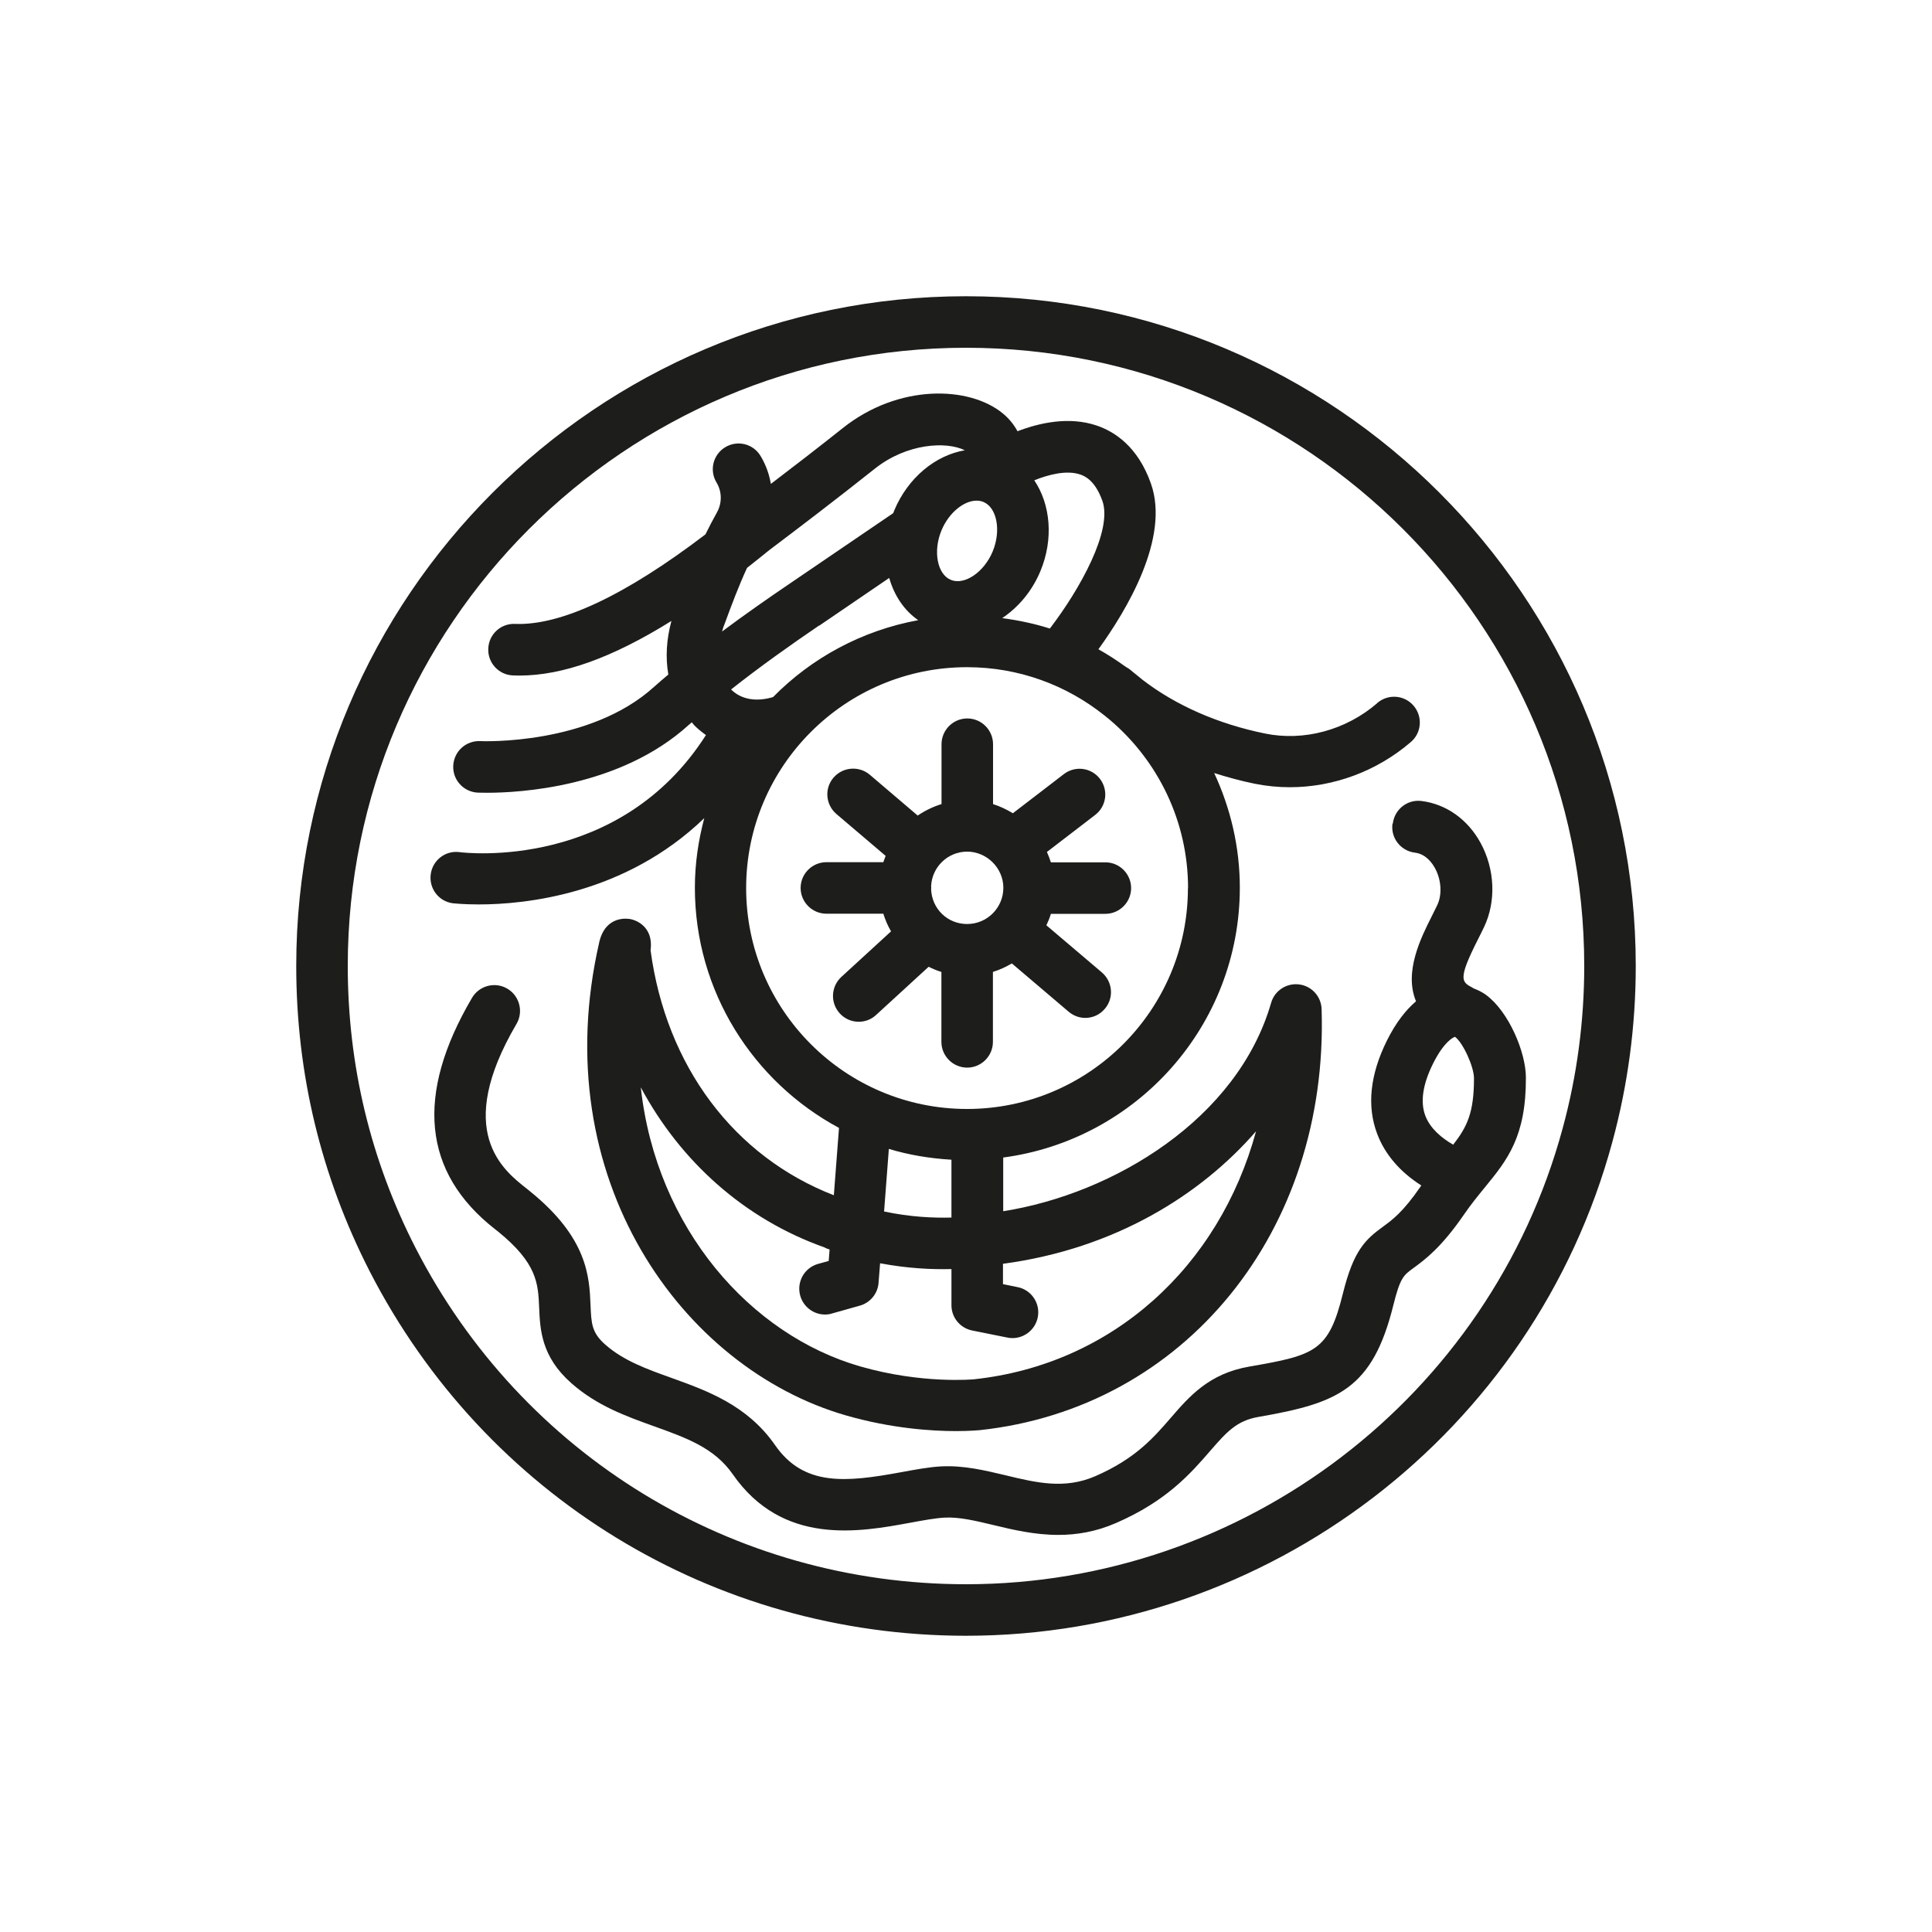 <?xml version="1.0" encoding="UTF-8"?>
<svg id="icons" xmlns="http://www.w3.org/2000/svg" viewBox="0 0 150 150">
  <defs>
    <style>
      .cls-1 {
        fill: #1d1d1b;
      }
    </style>
  </defs>
  <path class="cls-1" d="m106.92,54.6c-2.43,2.09-5.69,2.97-8.71,2.35-3.66-.75-6.91-2.18-9.49-4.16-.15-.12-.29-.24-.44-.36-.16-.13-.33-.26-.48-.39-.12-.11-.26-.19-.4-.27-.68-.49-1.38-.95-2.12-1.36,2.18-3.01,5.57-8.64,4.08-12.86-1.02-2.9-2.85-4.05-4.21-4.51-2.16-.73-4.45-.21-6.15.44-.28-.51-.65-.98-1.14-1.38-2.59-2.14-8.09-2.32-12.43,1.14-1.9,1.51-3.87,3.03-5.58,4.33-.13-.76-.39-1.49-.8-2.17-.57-.95-1.8-1.25-2.74-.68-.95.57-1.25,1.8-.68,2.74.43.71.44,1.6.03,2.33-.33.59-.62,1.15-.89,1.7-6.25,4.76-11.23,7.09-14.78,6.95-1.11-.05-2.04.81-2.08,1.92-.05,1.1.81,2.04,1.92,2.08.17,0,.33.01.5.01,3.36,0,7.21-1.38,11.8-4.24-.39,1.43-.47,2.85-.24,4.16-.36.31-.74.62-1.09.94-5.01,4.57-13.38,4.24-13.51,4.23-1.11-.05-2.04.79-2.1,1.9-.06,1.1.79,2.04,1.9,2.1.06,0,.32.01.74.01,2.44,0,10.31-.4,15.67-5.29.07-.06.14-.12.21-.18.07.08.13.16.2.24.28.28.58.52.9.75-6.7,10.5-18.61,9.16-19.13,9.09-1.1-.15-2.1.63-2.24,1.73-.14,1.1.63,2.1,1.72,2.24.03,0,.78.09,2.01.09,3.6,0,11.36-.77,17.51-6.7-.46,1.73-.73,3.53-.73,5.4,0,8.06,4.54,15.08,11.19,18.65l-.4,5.23c-7.75-3.01-13.02-10.02-14.23-19.02.26-2-1.37-2.39-1.56-2.42-.2-.04-1.92-.32-2.42,1.77,0,.02,0,.03-.01.05-4.19,18.31,6.44,33.04,19.15,36.71,3.54,1.02,6.67,1.22,8.55,1.22,1.09,0,1.75-.07,1.82-.07,15.94-1.7,27.12-15.45,26.57-32.69-.03-.98-.77-1.8-1.75-1.92-.97-.12-1.9.48-2.17,1.43-2.6,9.01-12.21,14.82-20.8,16.18v-4.17c10.35-1.37,18.37-10.23,18.37-20.95,0-3.18-.73-6.19-1.99-8.9,1.02.32,2.07.61,3.15.83.9.18,1.81.27,2.72.27,3.38,0,6.75-1.23,9.4-3.51.84-.72.93-1.98.21-2.82-.72-.84-1.98-.93-2.82-.21Zm-23.05-17.76c.28.1,1.13.39,1.72,2.05.8,2.26-1.7,6.8-4.08,9.91-1.19-.38-2.43-.64-3.7-.81,1.24-.83,2.3-2.06,2.96-3.63,0,0,0,0,0,0,1.05-2.51.79-5.2-.47-7.07,1.12-.45,2.52-.81,3.57-.45Zm-8.05,2.03c.18,0,.36.03.53.1,1.06.44,1.39,2.24.72,3.85-.67,1.61-2.19,2.64-3.25,2.2-1.06-.44-1.39-2.24-.72-3.85.57-1.36,1.73-2.3,2.72-2.3Zm-19.67,9.85l.09-.23c.59-1.6,1.11-2.99,1.76-4.4.57-.45,1.15-.91,1.74-1.39,2.02-1.52,5.2-3.94,8.18-6.31,2.49-1.98,5.55-2.14,6.99-1.43-2.26.38-4.41,2.11-5.48,4.67-.03.07-.05.14-.08.21l-7.99,5.44c-1.74,1.18-3.53,2.43-5.3,3.75.03-.1.06-.2.09-.3Zm7.45-.14l5.44-3.71c.38,1.35,1.15,2.52,2.25,3.28-4.37.8-8.28,2.93-11.27,5.97-1.32.39-2.47.19-3.26-.59,2.24-1.77,4.58-3.43,6.84-4.97Zm10.27,41.46v4.49c-1.38.04-3.2-.04-5.23-.47l.37-4.86c1.55.47,3.18.74,4.86.84Zm23.65-2.21c-2.86,10.5-11.13,18.11-21.92,19.26-.04,0-4.03.38-8.84-1.01-8.45-2.44-15.8-10.66-17.01-21.66,3.1,5.79,8.08,10.23,14.24,12.42.08.04.16.08.24.11.06.02.12.04.18.06l-.07.89-.83.23c-1.06.3-1.68,1.4-1.38,2.47.25.88,1.05,1.46,1.92,1.46.18,0,.36-.02.54-.08l2.17-.61c.81-.23,1.39-.94,1.45-1.77l.12-1.52c2.12.4,4.03.49,5.54.45v2.81c0,.95.67,1.77,1.61,1.96l2.74.55c.13.03.26.04.39.04.93,0,1.77-.66,1.96-1.61.22-1.08-.49-2.14-1.57-2.35l-1.13-.23v-1.58c8.68-1.16,15.35-5.34,19.65-10.29Zm-5.29-18.88c0,9.46-7.69,17.15-17.15,17.15s-17.15-7.69-17.15-17.15,7.69-17.15,17.15-17.15c4.03,0,7.73,1.4,10.66,3.74.14.12.28.23.43.35,3.71,3.15,6.07,7.84,6.07,13.07Z"/>
  <path class="cls-1" d="m75,23c-28.67,0-52,23.33-52,52,0,8.34,1.92,16.31,5.7,23.7,8.96,17.45,26.7,28.3,46.3,28.3,23.42,0,44.06-15.76,50.18-38.33,1.21-4.44,1.82-9.04,1.82-13.67,0-28.67-23.33-52-52-52Zm46.32,64.62c-5.65,20.83-24.7,35.38-46.32,35.38-18.09,0-34.47-10.01-42.74-26.12-3.49-6.82-5.26-14.18-5.26-21.88,0-26.47,21.53-48,48-48s48,21.53,48,48c0,4.27-.56,8.52-1.68,12.62Z"/>
  <path class="cls-1" d="m81.29,66.14l3.74-2.87c.88-.67,1.04-1.93.37-2.8-.67-.88-1.93-1.04-2.8-.37l-3.96,3.04c-.48-.29-1-.54-1.54-.71v-4.65c0-1.1-.9-2-2-2s-2,.9-2,2v4.65c-.66.2-1.29.51-1.85.89l-3.72-3.17c-.84-.71-2.1-.61-2.82.23s-.61,2.1.23,2.82l3.82,3.25c-.06.16-.12.32-.18.49h-4.42c-1.1,0-2,.9-2,2s.9,2,2,2h4.42c.15.48.35.94.6,1.37l-3.86,3.54c-.81.75-.87,2.01-.12,2.83.39.43.93.65,1.47.65.48,0,.97-.17,1.35-.53l4.08-3.74c.32.16.65.3.99.4v5.43c0,1.1.9,2,2,2s2-.9,2-2v-5.43c.52-.16,1.01-.39,1.47-.66l4.41,3.75c.38.32.84.48,1.29.48.57,0,1.13-.24,1.52-.71.72-.84.61-2.1-.23-2.82l-4.31-3.66c.14-.29.26-.58.35-.89h4.23c1.1,0,2-.9,2-2s-.9-2-2-2h-4.23c-.09-.28-.19-.54-.31-.81Zm-9,2.92s.01-.08.01-.12,0-.08-.01-.12c.06-1.5,1.29-2.7,2.8-2.7s2.81,1.26,2.81,2.81-1.26,2.81-2.81,2.81-2.74-1.2-2.8-2.7Z"/>
  <path class="cls-1" d="m108.11,63.97c-.14,1.1.64,2.09,1.74,2.23.85.1,1.34.8,1.56,1.2.5.91.57,2.07.17,2.89-.14.29-.29.58-.43.87-.83,1.65-2.16,4.3-1.21,6.58-.75.64-1.54,1.6-2.26,3.05-1.31,2.64-1.57,5.08-.76,7.23.6,1.6,1.77,2.96,3.43,4.02-.01.02-.03.04-.04.06-1.37,2-2.21,2.61-2.95,3.15-1.37,1-2.27,1.85-3.09,5.15-1.11,4.5-2.12,4.81-7.27,5.7-3.12.54-4.64,2.29-6.1,3.98-1.36,1.57-2.76,3.18-5.86,4.53-2.39,1.04-4.61.5-6.97-.07-1.6-.38-3.26-.78-4.99-.69-.96.05-2.01.25-3.11.45-4.33.8-7.57,1.11-9.8-2.11-2.15-3.09-5.26-4.21-8.01-5.2-1.93-.69-3.74-1.34-5.16-2.59-1.06-.93-1.09-1.64-1.15-3.06-.09-2.2-.22-5.22-4.68-8.83l-.27-.22c-1.85-1.45-5.69-4.46-.8-12.79.56-.95.24-2.18-.71-2.74-.95-.56-2.18-.24-2.74.71-4.43,7.53-3.83,13.57,1.78,17.96l.23.18c3.05,2.47,3.12,4.05,3.2,5.89.07,1.71.16,3.83,2.5,5.89,1.99,1.76,4.26,2.57,6.46,3.36,2.5.9,4.65,1.67,6.07,3.71,3.88,5.59,9.86,4.49,13.81,3.76.98-.18,1.9-.35,2.61-.39,1.15-.07,2.46.25,3.84.58,1.49.36,3.18.76,5.02.76,1.41,0,2.91-.24,4.47-.92,3.94-1.71,5.8-3.85,7.3-5.58,1.28-1.47,2.05-2.36,3.76-2.66,6.18-1.07,8.86-2.15,10.48-8.68.53-2.13.79-2.32,1.56-2.88.85-.62,2.14-1.56,3.9-4.12.57-.83,1.12-1.5,1.65-2.15,1.72-2.1,3.2-3.92,3.18-8.52,0-1.96-1.33-5.12-3.1-6.42-.3-.22-.64-.38-.98-.51-.02-.01-.03-.03-.05-.04-.86-.45-1.18-.62.41-3.76.16-.32.32-.63.47-.95.95-1.99.85-4.49-.27-6.54-1-1.83-2.67-3.01-4.58-3.25-1.1-.14-2.09.64-2.23,1.74Zm4.71,24.9c-.9-.52-1.78-1.25-2.16-2.25-.4-1.07-.2-2.43.6-4.04.85-1.71,1.6-2.07,1.71-2.08.62.46,1.47,2.32,1.47,3.22,0,2.67-.53,3.76-1.62,5.16Z"/>
</svg>